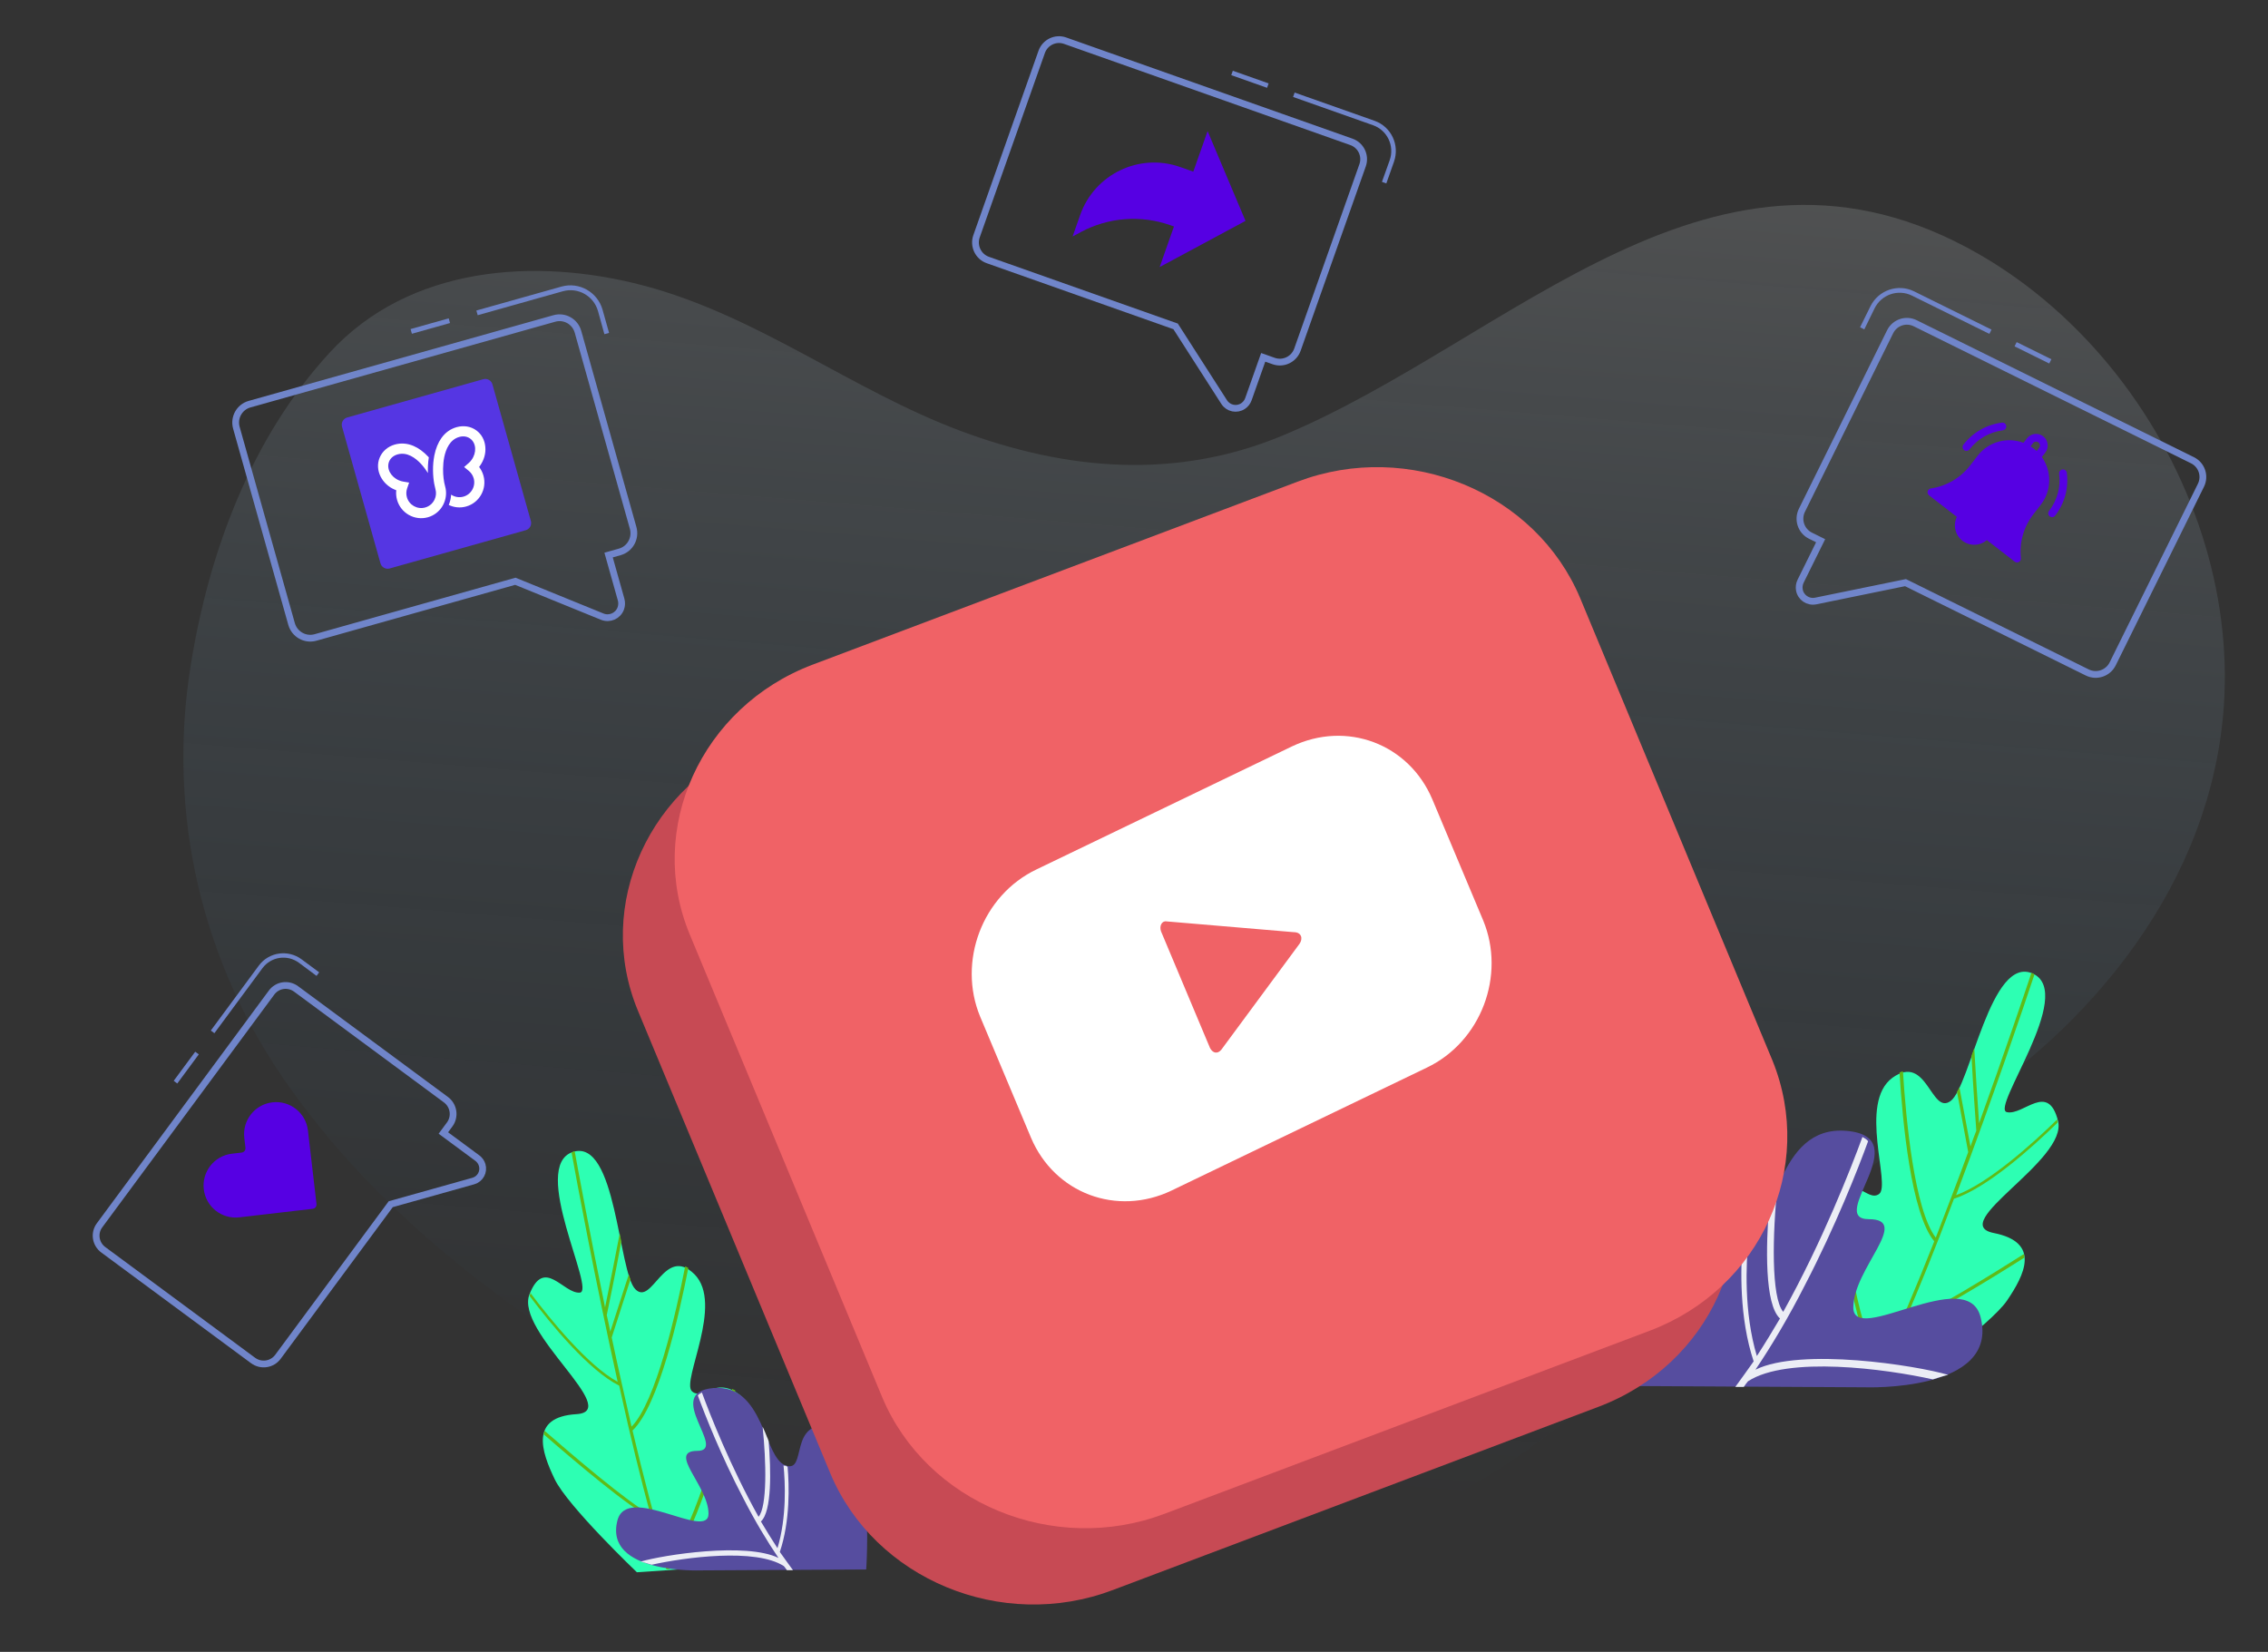 <svg width="335" height="244" viewBox="0 0 335 244" fill="none" xmlns="http://www.w3.org/2000/svg">
<rect x="0" y="0" width="335" height="244" fill="#333333" stroke="none"/>
<path opacity="0.19" d="M325.287 79.114C319.77 61.852 307.778 46.436 292.309 37.547C253.326 15.142 223.312 50.294 189.345 64.377C173.645 70.889 157.506 69.493 141.887 63.65C125.756 57.609 111.969 46.656 95.067 42.181C79.06 37.946 60.471 39.297 48.718 52.059C37.146 64.624 30.879 81.447 28.185 98.181C24.605 120.331 29.828 142.474 42.811 160.68C58.454 182.621 81.071 198.037 104.503 210.474C142.505 230.635 184.743 241.705 223.396 215.687C234.833 207.986 244.395 197.946 254.521 188.64C264.832 179.154 275.89 172.541 287.644 165.217C309.095 151.844 326.751 130.253 328.49 104.085C329.042 95.675 327.871 87.198 325.287 79.114Z" fill="url(#paint0_linear)"/>
<g clip-path="url(#clip0)">
<path d="M183.971 32.627L178.37 19.361L176.258 25.353L174.315 24.668C168.289 22.544 161.679 25.716 159.55 31.754L158.431 34.93L159.628 34.286C163.699 32.099 168.499 31.727 172.852 33.261L173.402 33.455L171.29 39.447L183.971 32.627Z" fill="#5600E3"/>
</g>
<path d="M153.866 7.666L144.245 34.888C143.737 36.327 144.484 37.902 145.915 38.408L173.646 48.209L180.832 59.413C181.444 60.34 182.687 60.596 183.612 59.978C183.975 59.733 184.254 59.377 184.401 58.961L186.585 52.782L188.133 53.329C189.564 53.834 191.135 53.079 191.643 51.64L201.267 24.411C201.762 22.989 201.018 21.445 199.604 20.952C199.598 20.95 199.585 20.945 199.579 20.943L157.316 6.006C155.91 5.51 154.366 6.253 153.866 7.666Z" stroke="#7085CA" stroke-miterlimit="10"/>
<path d="M182.095 10.45L187.386 12.32L187.156 12.971L181.865 11.101L182.095 10.45Z" fill="#7085CA"/>
<path d="M204.123 26.863L204.77 27.092L205.905 23.882C206.77 21.412 205.489 18.711 203.034 17.843L191.228 13.671L190.998 14.322L202.817 18.499C204.913 19.247 206.009 21.546 205.27 23.658L204.123 26.863Z" fill="#7085CA"/>
<g clip-path="url(#clip1)">
<path d="M300.335 75.978L301.451 74.537C303.078 72.434 303.06 69.57 301.595 67.506L302.1 66.853C302.678 66.106 302.541 65.028 301.794 64.449C301.046 63.871 299.968 64.008 299.389 64.756L298.884 65.408C296.519 64.508 293.742 65.209 292.115 67.312L290.999 68.754C289.57 70.601 287.51 71.807 285.2 72.151C284.974 72.185 284.789 72.35 284.731 72.572C284.674 72.793 284.754 73.028 284.935 73.168L289.046 76.349C288.459 77.542 288.77 79.025 289.861 79.869C290.952 80.713 292.466 80.642 293.473 79.775L297.584 82.957C297.765 83.097 298.012 83.115 298.212 83.004C298.412 82.892 298.526 82.672 298.501 82.444C298.255 80.122 298.906 77.825 300.335 75.978ZM300.293 65.455C300.486 65.206 300.845 65.16 301.094 65.353C301.343 65.546 301.389 65.905 301.197 66.154L300.83 66.628C300.692 66.498 300.548 66.374 300.395 66.256C300.243 66.138 300.086 66.029 299.926 65.929L300.293 65.455Z" fill="#5600E3"/>
<path d="M302.656 75.469C302.463 75.719 302.508 76.077 302.758 76.27C303.007 76.463 303.366 76.418 303.559 76.168C304.96 74.358 305.572 72.111 305.282 69.841C305.242 69.528 304.956 69.306 304.643 69.346C304.331 69.386 304.109 69.672 304.149 69.985C304.4 71.953 303.87 73.9 302.656 75.469Z" fill="#5600E3"/>
<path d="M290.108 66.482C290.358 66.675 290.717 66.629 290.91 66.38C292.124 64.811 293.876 63.809 295.844 63.558C296.156 63.518 296.378 63.232 296.338 62.919C296.298 62.606 296.012 62.385 295.699 62.425C293.429 62.714 291.407 63.87 290.006 65.68C289.813 65.93 289.859 66.289 290.108 66.482Z" fill="#5600E3"/>
</g>
<path d="M325.093 71.683L312.065 98.048C311.376 99.442 309.696 100.016 308.31 99.331L281.452 86.06L268.17 88.778C267.058 88.99 265.988 88.265 265.782 87.151C265.703 86.711 265.764 86.255 265.963 85.852L268.921 79.868L267.421 79.127C266.035 78.442 265.47 76.758 266.159 75.365L279.19 48.993C279.876 47.622 281.531 47.067 282.895 47.749C282.902 47.752 282.914 47.758 282.92 47.761L323.852 67.987C325.214 68.66 325.769 70.315 325.093 71.683Z" stroke="#7085CA" stroke-miterlimit="10"/>
<path d="M303.002 53.063L297.877 50.531L297.566 51.161L302.69 53.693L303.002 53.063Z" fill="#7085CA"/>
<path d="M275.371 48.652L274.744 48.342L276.28 45.233C277.468 42.846 280.35 41.862 282.727 43.036L294.161 48.687L293.849 49.317L282.403 43.661C280.367 42.663 277.911 43.497 276.895 45.537L275.371 48.652Z" fill="#7085CA"/>
<path d="M40.237 162.825C37.641 163.127 35.782 165.476 36.084 168.072L36.255 169.538C36.295 169.887 36.045 170.204 35.695 170.244L34.252 170.412C31.657 170.714 29.797 173.064 30.099 175.659C30.402 178.255 32.751 180.114 35.346 179.812L46.19 178.55C46.539 178.51 46.79 178.193 46.749 177.844L45.484 166.978C45.182 164.382 42.833 162.523 40.237 162.825Z" fill="#5600E3"/>
<path d="M15.252 184.599L37.38 200.954C38.55 201.818 40.194 201.576 41.053 200.413L57.714 177.871L69.928 174.445C70.944 174.145 71.523 173.084 71.218 172.069C71.096 171.669 70.85 171.316 70.511 171.066L65.488 167.354L66.418 166.095C67.278 164.932 67.027 163.289 65.857 162.425L43.724 146.066C42.566 145.218 40.951 145.465 40.108 146.617C40.104 146.622 40.096 146.633 40.093 146.638L14.701 180.992C13.857 182.135 14.103 183.75 15.252 184.599Z" stroke="#7085CA" stroke-miterlimit="10"/>
<path d="M25.657 159.648L28.835 155.347L29.365 155.738L26.186 160.039L25.657 159.648Z" fill="#7085CA"/>
<path d="M46.755 144.146L47.144 143.62L44.534 141.691C42.525 140.214 39.705 140.629 38.23 142.624L31.137 152.221L31.667 152.612L38.768 143.005C40.033 141.303 42.434 140.945 44.153 142.207L46.755 144.146Z" fill="#7085CA"/>
<path d="M34.916 63.186L43.065 92.163C43.496 93.695 45.079 94.588 46.602 94.16L76.12 85.859L88.973 91.091C90.051 91.514 91.264 90.986 91.681 89.904C91.844 89.477 91.868 89.006 91.743 88.562L89.893 81.985L91.541 81.522C93.064 81.094 93.949 79.506 93.519 77.974L85.368 48.99C84.936 47.481 83.375 46.612 81.874 47.041C81.867 47.043 81.853 47.047 81.846 47.049L36.859 59.7C35.363 60.121 34.493 61.682 34.916 63.186Z" stroke="#7085CA" stroke-miterlimit="10"/>
<path d="M60.645 48.606L66.277 47.023L66.472 47.715L60.84 49.299L60.645 48.606Z" fill="#7085CA"/>
<path d="M89.274 49.365L89.964 49.171L89.003 45.754C88.257 43.13 85.543 41.597 82.93 42.332L70.363 45.866L70.558 46.559L83.139 43.021C85.374 42.4 87.689 43.701 88.327 45.944L89.274 49.365Z" fill="#7085CA"/>
<path d="M77.656 78.315L57.556 83.968C56.97 84.132 56.36 83.788 56.197 83.206L50.521 63.024C50.357 62.442 50.698 61.83 51.284 61.665L71.384 56.012C71.97 55.848 72.573 56.194 72.737 56.776L78.412 76.958C78.578 77.547 78.235 78.152 77.656 78.315Z" fill="#5536E3"/>
<path d="M70.365 63.576C69.549 62.975 68.489 62.802 67.448 63.095C66.531 63.353 65.769 63.896 65.189 64.717C64.716 65.389 64.366 66.235 64.164 67.234C64.158 67.266 64.152 67.298 64.146 67.329C64.08 67.677 64.035 68.019 64.003 68.356C63.869 69.89 64.063 71.346 64.318 72.254C64.465 72.774 64.413 73.304 64.199 73.761C63.942 74.327 63.452 74.779 62.804 74.961C61.646 75.287 60.427 74.605 60.1 73.44C59.977 73.004 59.991 72.551 60.14 72.128L60.431 71.283L59.555 71.133C59.346 71.102 59.142 71.04 58.94 70.955C57.711 70.448 57.054 69.196 57.473 68.174C57.685 67.658 58.131 67.286 58.731 67.117C60.144 66.72 61.382 67.658 62.18 68.51C62.564 68.926 62.912 69.396 63.21 69.873C63.181 69.134 63.212 68.347 63.339 67.556C63.318 67.532 63.296 67.508 63.275 67.484C62.581 66.737 61.842 66.197 61.088 65.871C60.167 65.479 59.231 65.406 58.315 65.663C57.281 65.954 56.468 66.661 56.078 67.601C55.71 68.49 55.765 69.477 56.213 70.383C56.651 71.254 57.408 71.961 58.356 72.345C58.416 72.373 58.472 72.387 58.532 72.415C58.474 72.895 58.518 73.369 58.65 73.841C59.204 75.809 61.251 76.953 63.202 76.405C64.091 76.154 64.818 75.591 65.284 74.869C65.424 74.65 65.54 74.431 65.629 74.189C65.914 73.458 65.974 72.641 65.746 71.83C65.561 71.172 65.43 70.229 65.446 69.23C65.452 68.667 65.504 68.084 65.615 67.529C65.85 66.379 66.426 64.938 67.832 64.542C68.432 64.374 69.006 64.459 69.456 64.789C70.347 65.443 70.436 66.847 69.654 67.927C69.526 68.105 69.385 68.264 69.222 68.4L68.553 68.984L69.248 69.551C69.589 69.837 69.844 70.214 69.967 70.651C70.294 71.815 69.617 73.03 68.452 73.358C67.811 73.538 67.15 73.41 66.635 73.061C66.606 73.593 66.483 74.106 66.284 74.588C67.065 74.959 67.972 75.063 68.861 74.813C70.819 74.263 71.961 72.214 71.409 70.252C71.277 69.781 71.058 69.349 70.767 68.975C70.806 68.926 70.844 68.878 70.881 68.823C71.479 67.989 71.774 67.001 71.687 66.031C71.609 65.013 71.135 64.145 70.365 63.576Z" fill="white"/>
<path d="M106.866 231.37C106.866 231.37 113.656 210.335 109.832 206.561C106.008 202.787 103.721 207.013 102.185 205.48C100.648 203.927 106.973 192.584 102.56 188.2C98.129 183.875 96.36 192.937 93.858 190.441C91.303 187.924 91.071 168.069 84.62 170.153C78.17 172.237 88.087 190.755 85.639 190.932C83.191 191.109 80.385 185.624 78.206 191.188C76.026 196.751 92.053 208.448 85.156 208.881C78.188 209.294 79.992 214.444 81.922 218.474C83.852 222.485 94.072 232.235 94.072 232.235L106.866 231.37Z" fill="#2DFFB3"/>
<path d="M78.313 190.933C81.35 194.983 86.854 201.706 91.232 204.104C87.89 189.006 85.192 174.498 84.424 170.232C84.495 170.173 84.549 170.193 84.62 170.134C84.692 170.075 84.745 170.094 84.888 170.055C85.46 173.24 87.158 182.342 89.373 193.115C90.106 189.576 90.928 185.369 91.535 182.204C91.589 182.617 91.714 182.991 91.768 183.423C90.963 187.768 89.874 193.076 89.623 194.255C89.802 195.042 89.981 195.828 90.142 196.693L92.875 188.24C92.947 188.534 93.036 188.751 93.126 188.967L90.356 197.558C91.249 201.843 92.286 206.286 93.286 210.729C96.896 207.033 99.862 193.901 101.202 187.06C101.327 187.08 101.488 187.178 101.667 187.296C100.291 194.334 97.289 207.662 93.429 211.299C95.02 218.042 96.753 224.687 98.468 230.368C101.952 227.4 106.259 212.282 108.153 205.146C108.26 205.244 108.439 205.264 108.617 205.382C106.687 212.715 102.363 228.029 98.647 230.879C98.718 231.174 98.861 231.469 98.933 231.764L98.432 231.803C97.753 229.543 97.003 227.066 96.288 224.313C93.018 222.76 84.656 215.644 80.314 211.869C80.35 211.673 80.386 211.476 80.457 211.358C84.567 214.936 92.661 221.856 96.074 223.724C94.662 218.455 93.108 212.243 91.571 205.166C91.535 205.028 91.5 204.812 91.464 204.674C86.997 202.453 81.386 195.631 78.242 191.444C78.259 191.306 78.277 191.247 78.349 191.129C78.295 191.051 78.313 190.992 78.313 190.933Z" fill="#5FBB17"/>
<path d="M269.247 201.347C269.247 201.347 265.19 179.554 269.608 176.352C274.026 173.151 275.783 177.66 277.561 176.357C279.342 175.035 274.435 162.908 279.538 159.187C284.652 155.526 285.219 164.752 288.113 162.631C291.065 160.498 294.014 140.861 300.313 143.833C306.612 146.805 293.961 163.755 296.435 164.274C298.91 164.794 302.522 159.756 303.987 165.574C305.452 171.392 287.496 180.724 294.477 182.123C301.533 183.512 298.987 188.361 296.467 192.081C293.95 195.783 282.187 204.004 282.187 204.004L269.247 201.347Z" fill="#2DFFB3"/>
<path d="M303.912 165.306C300.259 168.89 293.724 174.776 288.928 176.536C294.401 162.05 299.136 148.057 300.503 143.939C300.438 143.871 300.38 143.883 300.315 143.814C300.25 143.746 300.193 143.758 300.053 143.699C299.034 146.773 296.058 155.551 292.326 165.911C292.061 162.303 291.797 158.019 291.609 154.799C291.498 155.2 291.319 155.552 291.206 155.973C291.433 160.39 291.82 165.802 291.915 167.005C291.625 167.759 291.335 168.513 291.053 169.347L289.417 160.589C289.304 160.871 289.183 161.072 289.062 161.274L290.716 170.174C289.219 174.294 287.554 178.549 285.926 182.81C282.747 178.641 281.513 165.214 281.08 158.249C280.949 158.25 280.772 158.325 280.573 158.417C281.016 165.582 282.26 179.209 285.702 183.354C283.158 189.81 280.482 196.149 277.955 201.536C274.804 198.105 272.474 182.523 271.515 175.187C271.393 175.269 271.208 175.264 271.009 175.355C271.977 182.891 274.299 198.67 277.703 202.017C277.59 202.299 277.404 202.571 277.29 202.853L277.796 202.962C278.798 200.818 279.902 198.47 281.007 195.844C284.557 194.766 294.063 188.893 299.011 185.765C299.001 185.565 298.991 185.365 298.934 185.238C294.251 188.204 285.045 193.92 281.306 195.29C283.467 190.27 285.902 184.334 288.437 177.54C288.492 177.409 288.558 177.199 288.613 177.068C293.476 175.496 300.134 169.528 303.916 165.822C303.916 165.683 303.906 165.622 303.849 165.495C303.915 165.425 303.904 165.364 303.912 165.306Z" fill="#5FBB17"/>
<path d="M127.943 231.824C127.943 231.824 129.433 211.618 122.862 210.623C116.329 209.628 119.322 217.661 116.031 216.455C112.739 215.261 112.888 204.381 105.361 205.028C97.834 205.674 107.56 214.304 103.013 214.304C98.467 214.304 104.653 219.489 104.653 223.58C104.653 227.671 92.642 219.041 91.201 224.575C89.151 232.508 103.461 231.961 103.461 231.961L127.943 231.824Z" fill="#564D9F"/>
<path d="M96.244 231.128C101.175 230.034 111.596 228.628 115.782 231.327C115.931 231.526 116.08 231.675 116.229 231.924H117.124C116.478 231.053 115.832 230.133 115.186 229.238C116.726 224.649 116.577 219.365 116.329 216.629C116.329 216.629 116.329 216.629 116.279 216.629C116.229 216.629 116.18 216.629 116.13 216.505C116.13 216.505 116.13 216.505 116.08 216.505C116.08 216.505 116.08 216.505 116.031 216.505C116.031 216.505 116.031 216.505 115.981 216.505C115.981 216.505 115.981 216.505 115.931 216.505C115.931 216.505 115.931 216.505 115.882 216.505L115.832 216.48C115.782 216.48 115.782 216.443 115.733 216.443C115.981 218.942 116.229 224.077 114.838 228.678C113.994 227.385 113.199 226.092 112.391 224.736C114.031 223.244 113.882 217.151 113.534 212.861C113.484 212.712 113.435 212.613 113.385 212.464C113.385 212.414 113.385 212.414 113.335 212.364C113.137 211.817 112.888 211.27 112.64 210.723C113.186 215.858 113.335 222.548 112.044 224.04C107.907 216.654 104.864 208.92 103.672 205.674C103.423 205.824 103.224 205.923 103.075 206.122C104.119 208.969 106.516 215.05 109.758 221.242C111.497 224.637 113.298 227.634 114.987 230.121C110.156 227.771 97.995 229.673 94.604 230.668C94.989 230.73 95.585 230.929 96.244 231.128Z" fill="#EBEDF5"/>
<path d="M241.203 204.725C241.203 204.725 239.121 176.311 248.3 174.91C257.427 173.509 253.246 184.805 257.848 183.11C262.451 181.432 262.236 166.131 272.756 167.039C283.277 167.947 269.685 180.082 276.034 180.082C282.382 180.082 273.746 187.374 273.746 193.126C273.746 198.878 290.529 186.742 292.542 194.527C295.406 205.685 275.414 204.915 275.414 204.915L241.203 204.725Z" fill="#564D9F"/>
<path d="M285.488 203.747C278.598 202.208 264.042 200.236 258.193 204.024C257.986 204.301 257.78 204.517 257.565 204.863H256.317C257.221 203.644 258.124 202.346 259.027 201.083C256.877 194.631 257.083 187.201 257.427 183.352C257.427 183.352 257.427 183.352 257.496 183.352C257.565 183.352 257.634 183.352 257.702 183.179C257.702 183.179 257.702 183.179 257.771 183.179C257.771 183.179 257.771 183.179 257.84 183.179C257.84 183.179 257.84 183.179 257.909 183.179C257.909 183.179 257.909 183.179 257.978 183.179C257.978 183.179 257.978 183.179 258.046 183.179L258.115 183.144C258.184 183.144 258.184 183.092 258.253 183.092C257.909 186.604 257.556 193.826 259.5 200.296C260.679 198.48 261.789 196.663 262.915 194.752C260.627 192.65 260.834 184.087 261.315 178.05C261.384 177.842 261.453 177.704 261.522 177.488C261.522 177.418 261.522 177.418 261.591 177.349C261.866 176.579 262.219 175.809 262.563 175.04C261.797 182.262 261.591 191.673 263.397 193.766C269.178 183.378 273.428 172.505 275.096 167.938C275.44 168.146 275.724 168.284 275.931 168.57C274.477 172.575 271.122 181.129 266.597 189.83C264.171 194.605 261.651 198.817 259.294 202.312C266.047 199.007 283.036 201.68 287.768 203.081C287.226 203.185 286.391 203.462 285.488 203.747Z" fill="#EBEDF5"/>
<path d="M236.06 207.813L164.391 234.855C147.969 241.085 129.182 233.264 122.642 217.622L94.252 149.355C87.712 133.713 95.922 115.685 112.343 109.455L184.013 82.413C200.434 76.182 219.221 84.003 225.762 99.645L254.151 167.913C260.692 183.687 252.62 201.582 236.06 207.813Z" fill="#C74A54"/>
<path d="M243.714 196.545L172.045 223.587C155.623 229.817 136.836 221.997 130.296 206.355L101.906 138.087C95.366 122.445 103.576 104.417 119.998 98.187L191.667 71.145C208.088 64.915 226.875 72.736 233.416 88.378L261.805 156.645C268.207 172.42 260.135 190.315 243.714 196.545Z" fill="#F06266"/>
<path d="M211.567 118.071C208.088 109.852 198.903 106.406 190.832 110.25L153.119 128.41C145.047 132.255 141.429 142.064 144.769 150.15L152.284 168.045C155.763 176.264 164.947 179.711 173.019 175.866L210.732 157.706C218.804 153.862 222.422 144.052 219.082 135.966L211.567 118.071ZM191.945 139.413L180.395 155.055C179.838 155.717 179.142 155.585 178.725 154.79L171.488 137.557C171.21 136.762 171.627 135.966 172.323 136.099L191.11 137.69C192.223 137.69 192.502 138.617 191.945 139.413Z" fill="white"/>
<defs>
<linearGradient id="paint0_linear" x1="185.715" y1="10.16" x2="168.472" y2="219.074" gradientUnits="userSpaceOnUse">
<stop stop-color="#DFE0E0"/>
<stop offset="1" stop-color="#2680C1" stop-opacity="0"/>
</linearGradient>
<clipPath id="clip0">
<rect width="23.322" height="23.322" fill="white" transform="translate(165.857 13.862) rotate(19.418)"/>
</clipPath>
<clipPath id="clip1">
<rect width="19.498" height="19.498" fill="white" transform="translate(294.083 58.483) rotate(37.734)"/>
</clipPath>
</defs>
</svg>
